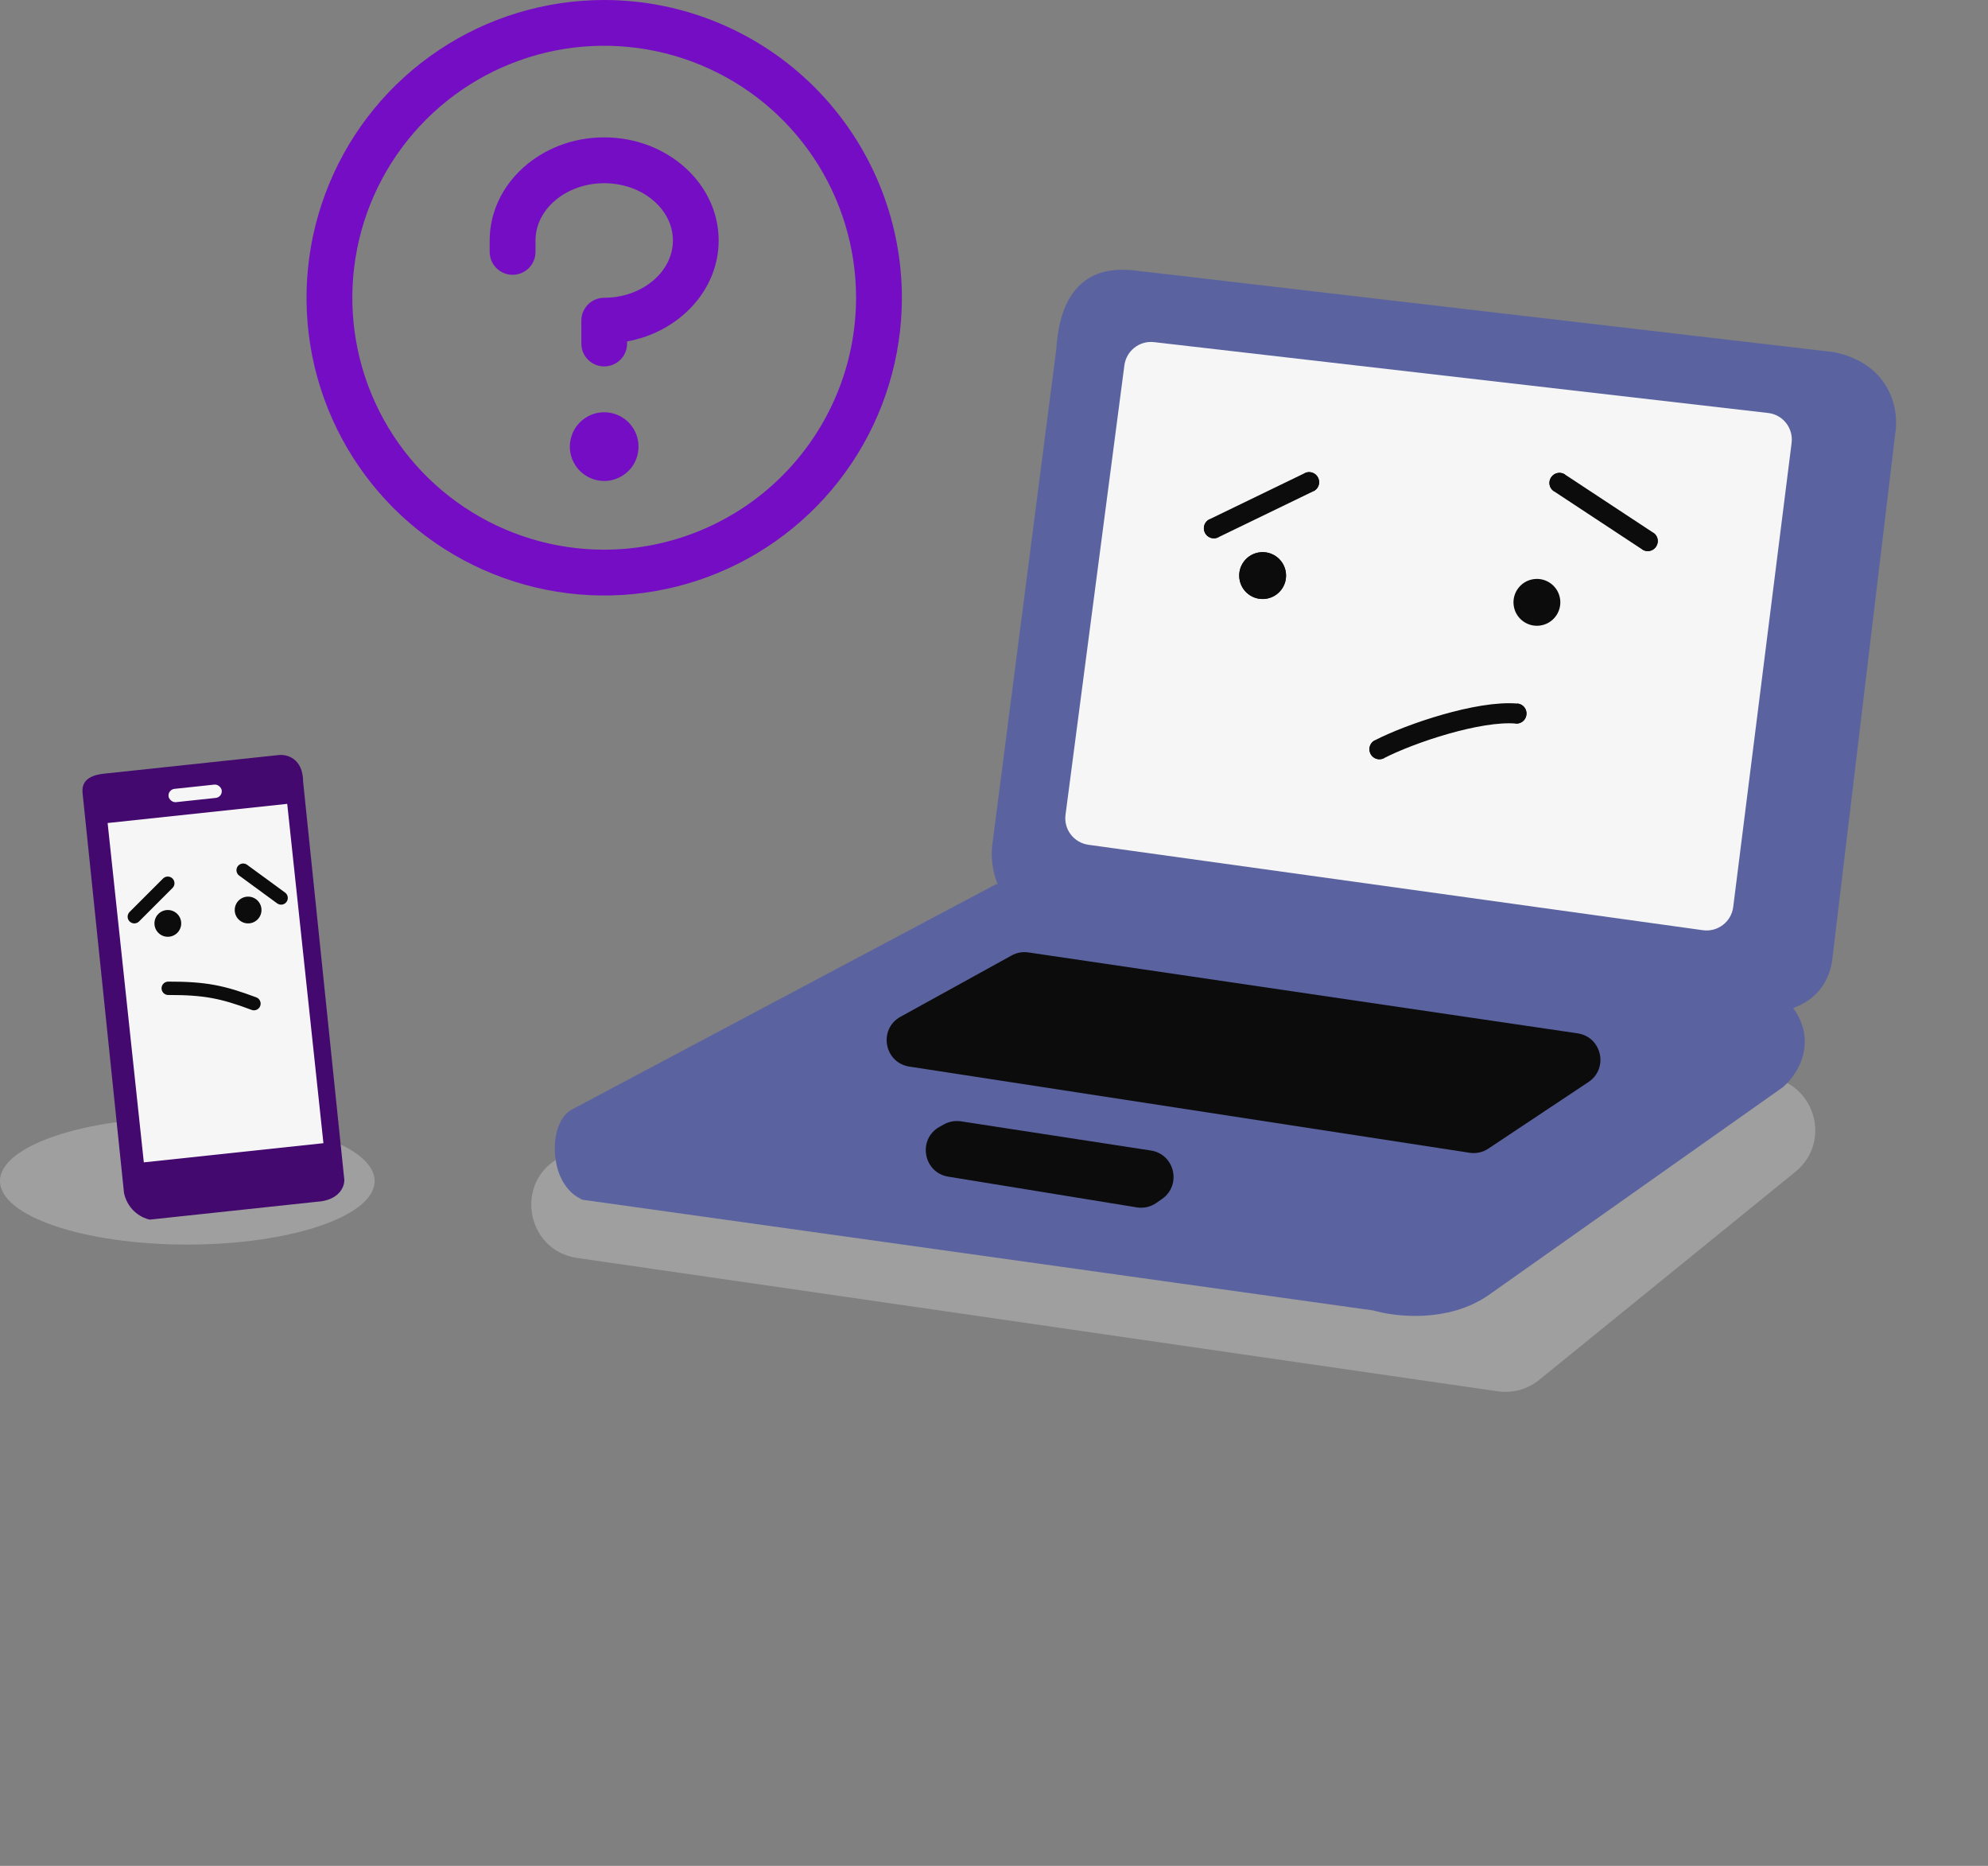 <svg width="297.177" height="278.852" viewBox="0 0 297.177 278.852" fill="none" xmlns="http://www.w3.org/2000/svg" xmlns:xlink="http://www.w3.org/1999/xlink">
	<rect x="0" y="0" width="297.177" height="278.852" fill="#808080" stroke="none"/>
	<desc>
			Created with Pixso.
	</desc>
	<defs/>
	<path id="Rectangle 61" d="M141.25 144.67L264.39 160.97C271.35 161.89 273.84 170.7 268.39 175.12L230.09 206.22C228.35 207.63 226.11 208.25 223.91 207.93L86.28 188C78.59 186.88 76.84 176.56 83.73 172.97L136.52 145.51C137.98 144.75 139.63 144.46 141.25 144.67Z" fill="#9F9F9F" fill-opacity="1" fill-rule="evenodd"/>
	<path id="Rectangle 56" d="M161.7 43.13L269.87 54.58L280.52 58.77L271.31 140.22L267.77 148.32L208.73 141.94L155.52 134.7L150.69 130.61L154.55 95.77L161.7 43.13Z" fill="#5A63A0" fill-opacity="1" fill-rule="nonzero"/>
	<path id="Rectangle 57" d="M149.04 134.1L264.83 149.42L269.11 157.28L216.1 193.94L84.91 175.44L86.11 167.95L149.04 134.1Z" fill="#0C0C0C" fill-opacity="1" fill-rule="evenodd"/>
	<path id="Vector 37" d="M265.27 160.91L221.48 191.84C216.09 195.65 208.74 194.8 205.74 193.89L87.64 177.36C84.23 175.58 84.31 168.95 86.37 167.61L136.62 140.92L149.31 134.19L153.71 134.77C150.5 132.66 150.09 128.53 150.29 126.73L159.89 52.39C160.53 41.93 166.15 42.22 168.93 42.36L168.97 42.36L273.75 54.59C281.03 56.06 281.83 61.88 281.32 64.6L271.88 143.45C270.98 148.57 266.09 149.45 263.76 149.25C270.25 153.93 267.47 158.98 265.27 160.91Z" fill="#5A63A0" fill-opacity="1" fill-rule="nonzero"/>
	<path id="Vector 37" d="M153.71 134.77C150.5 132.66 150.09 128.53 150.29 126.73L159.89 52.39C160.54 41.88 166.21 42.22 168.97 42.36L273.75 54.59C281.03 56.06 281.83 61.88 281.32 64.6L271.88 143.45C270.98 148.57 266.09 149.45 263.76 149.25L153.71 134.77L149.31 134.19L136.62 140.92L86.37 167.61C84.31 168.95 84.23 175.58 87.64 177.36L205.74 193.89C208.74 194.8 216.09 195.65 221.48 191.84L265.27 160.91C267.47 158.98 270.25 153.93 263.76 149.25" stroke="#5A63A0" stroke-opacity="1" stroke-width="4"/>
	<path id="Rectangle 58" d="M153.73 142.34L235.82 154.43C239.45 154.96 240.5 159.68 237.45 161.71L222.5 171.65C221.67 172.21 220.67 172.43 219.68 172.28L135.94 159.4C132.16 158.82 131.27 153.79 134.62 151.95L151.21 142.8C151.98 142.37 152.86 142.21 153.73 142.34Z" fill="#0C0C0C" fill-opacity="1" fill-rule="evenodd"/>
	<path id="Rectangle 59" d="M143.65 167.58L172.03 171.94C175.59 172.48 176.67 177.08 173.74 179.16L172.88 179.76C172.02 180.37 170.96 180.61 169.93 180.44L141.75 175.85C138.01 175.24 137.14 170.26 140.43 168.41L141.08 168.05C141.86 167.61 142.76 167.45 143.65 167.58Z" fill="#0C0C0C" fill-opacity="1" fill-rule="evenodd"/>
	<path id="Rectangle 60" d="M172.51 51.13L264.31 61.72C266.52 61.97 268.09 63.98 267.82 66.19L259.09 135.55C258.81 137.76 256.78 139.32 254.57 139.02L162.7 126.25C160.52 125.94 158.99 123.95 159.28 121.77L168.08 54.59C168.37 52.42 170.34 50.88 172.51 51.13Z" fill="#F6F6F6" fill-opacity="1" fill-rule="evenodd"/>
	<circle id="Ellipse 11" r="3.5" transform="matrix(0.992 -0.129 0.129 0.992 188.745 86.019)" fill="#0C0C0C" fill-opacity="1"/>
	<circle id="Ellipse 11" r="3" transform="matrix(0.992 -0.129 0.129 0.992 188.745 86.019)" stroke="#0C0C0C" stroke-opacity="1" stroke-width="1"/>
	<circle id="Ellipse 12" r="3.5" transform="matrix(0.992 -0.129 0.129 0.992 229.745 90.019)" fill="#0C0C0C" fill-opacity="1"/>
	<path id="Vector 38" d="M182.13 80.28L182.12 80.3C181.36 80.67 180.48 80.36 180.11 79.61C179.75 78.85 180.05 77.97 180.81 77.6L180.84 77.61L182.13 80.28ZM195.03 70.74L195.04 70.71C195.8 70.34 196.68 70.65 197.04 71.4C197.41 72.16 197.1 73.04 196.35 73.41L196.32 73.4L195.03 70.74Z" fill="#0C0C0C" fill-opacity="1" fill-rule="nonzero"/>
	<path id="Vector 38" d="M181.46 78.95L195.69 72.06" stroke="#0C0C0C" stroke-opacity="1" stroke-width="3" stroke-linecap="round"/>
	<path id="Vector 39" d="M233.95 70.94L233.95 70.91C233.24 70.45 232.33 70.64 231.87 71.34C231.4 72.04 231.59 72.96 232.29 73.42L232.32 73.41L233.95 70.94ZM245.48 82.09L245.48 82.11C246.19 82.58 247.1 82.39 247.56 81.69C248.03 80.99 247.84 80.07 247.14 79.61L247.11 79.62L245.48 82.09Z" fill="#0C0C0C" fill-opacity="1" fill-rule="nonzero"/>
	<path id="Vector 39" d="M233.12 72.17L246.31 80.86" stroke="#0C0C0C" stroke-opacity="1" stroke-width="3" stroke-linecap="round"/>
	<path id="Vector 40" d="M206.9 113.28L206.89 113.3C206.15 113.69 205.26 113.4 204.87 112.66C204.49 111.91 204.77 111.02 205.52 110.64L205.55 110.65L206.9 113.28ZM226.8 105.16L226.82 105.14C227.65 105.21 228.26 105.93 228.18 106.76C228.11 107.6 227.4 108.2 226.56 108.13L226.54 108.11L226.8 105.16Z" fill="#0C0C0C" fill-opacity="1" fill-rule="nonzero"/>
	<path id="Vector 40" d="M206.21 111.97C210.82 109.59 221.07 106.16 226.69 106.64" stroke="#0C0C0C" stroke-opacity="1" stroke-width="3" stroke-linecap="round"/>
	<path id="Vector" d="M95.45 66.75C95.45 67.76 95.15 68.75 94.59 69.6C94.02 70.44 93.22 71.1 92.28 71.49C91.35 71.88 90.31 71.98 89.32 71.78C88.32 71.58 87.41 71.09 86.69 70.38C85.97 69.66 85.48 68.74 85.28 67.75C85.08 66.75 85.19 65.72 85.58 64.78C85.96 63.84 86.62 63.04 87.47 62.48C88.31 61.91 89.3 61.61 90.32 61.61C91.68 61.61 92.99 62.15 93.95 63.11C94.91 64.08 95.45 65.38 95.45 66.75ZM90.32 20.53C80.88 20.53 73.2 27.44 73.2 35.94L73.2 37.65C73.2 38.56 73.56 39.43 74.21 40.07C74.85 40.71 75.72 41.07 76.63 41.07C77.53 41.07 78.4 40.71 79.05 40.07C79.69 39.43 80.05 38.56 80.05 37.65L80.05 35.94C80.05 31.23 84.66 27.38 90.32 27.38C95.98 27.38 100.59 31.23 100.59 35.94C100.59 40.64 95.98 44.5 90.32 44.5C89.41 44.5 88.54 44.86 87.9 45.5C87.26 46.14 86.9 47.01 86.9 47.92L86.9 51.34C86.9 52.25 87.26 53.12 87.9 53.76C88.54 54.4 89.41 54.76 90.32 54.76C91.23 54.76 92.1 54.4 92.74 53.76C93.38 53.12 93.74 52.25 93.74 51.34L93.74 51.03C101.55 49.6 107.43 43.37 107.43 35.94C107.43 27.44 99.76 20.53 90.32 20.53ZM134.82 44.5C134.82 53.3 132.21 61.9 127.32 69.22C122.43 76.54 115.48 82.24 107.35 85.61C99.22 88.98 90.27 89.86 81.64 88.14C73.01 86.42 65.08 82.18 58.85 75.96C52.63 69.74 48.39 61.81 46.67 53.18C44.96 44.54 45.84 35.6 49.21 27.47C52.57 19.33 58.28 12.38 65.6 7.49C72.91 2.6 81.52 0 90.32 0C102.12 0.01 113.43 4.7 121.77 13.04C130.11 21.39 134.81 32.7 134.82 44.5ZM127.97 44.5C127.97 37.05 125.76 29.77 121.63 23.58C117.49 17.38 111.61 12.56 104.73 9.71C97.85 6.86 90.28 6.11 82.97 7.56C75.67 9.02 68.96 12.6 63.69 17.87C58.43 23.14 54.84 29.85 53.39 37.15C51.94 44.45 52.68 52.02 55.53 58.9C58.38 65.78 63.21 71.67 69.4 75.8C75.59 79.94 82.87 82.15 90.32 82.15C100.3 82.14 109.87 78.17 116.93 71.11C123.99 64.05 127.96 54.48 127.97 44.5Z" fill="#750DC5" fill-opacity="1" fill-rule="evenodd"/>
	<ellipse id="Ellipse 13" cx="28" cy="176.5" rx="28" ry="9.5" fill="#9F9F9F" fill-opacity="1"/>
	<path id="Vector 41" d="M15.49 115.63L41.67 112.84C42.88 112.71 45.29 113.32 45.31 116.81C45.38 117.5 49.45 156.78 51.47 176.33C51.5 177.34 50.72 179.42 47.29 179.61L22.39 182.27C21.36 182.08 19.16 181.04 18.54 178.32L12.35 118.58C12.26 117.72 12.25 115.98 15.49 115.63Z" fill="#43096F" fill-opacity="1" fill-rule="evenodd"/>
	<rect id="Rectangle 62" x="16.088" y="123" width="27" height="51" transform="rotate(-6.091 16.088 123)" fill="#F6F6F6" fill-opacity="1"/>
	<rect id="Rectangle 63" x="25.088" y="118" rx="1" width="8" height="2" transform="rotate(-6.091 25.088 118)" fill="#F6F6F6" fill-opacity="1"/>
	<path id="Vector 41" d="M37.96 149.99C33.28 148.24 30.68 147.69 25.15 147.7" stroke="#0C0C0C" stroke-opacity="1" stroke-width="2" stroke-linecap="round"/>
	<circle id="Ellipse 14" cx="25.088" cy="138" r="2" fill="#0C0C0C" fill-opacity="1"/>
	<circle id="Ellipse 15" cx="37.088" cy="136" r="2" fill="#0C0C0C" fill-opacity="1"/>
	<path id="Vector 42" d="M20.08 137L25.08 132" stroke="#0C0C0C" stroke-opacity="1" stroke-width="2" stroke-linecap="round"/>
	<path id="Vector 43" d="M36.35 130.05L42.02 134.2" stroke="#0C0C0C" stroke-opacity="1" stroke-width="2" stroke-linecap="round"/>
</svg>
